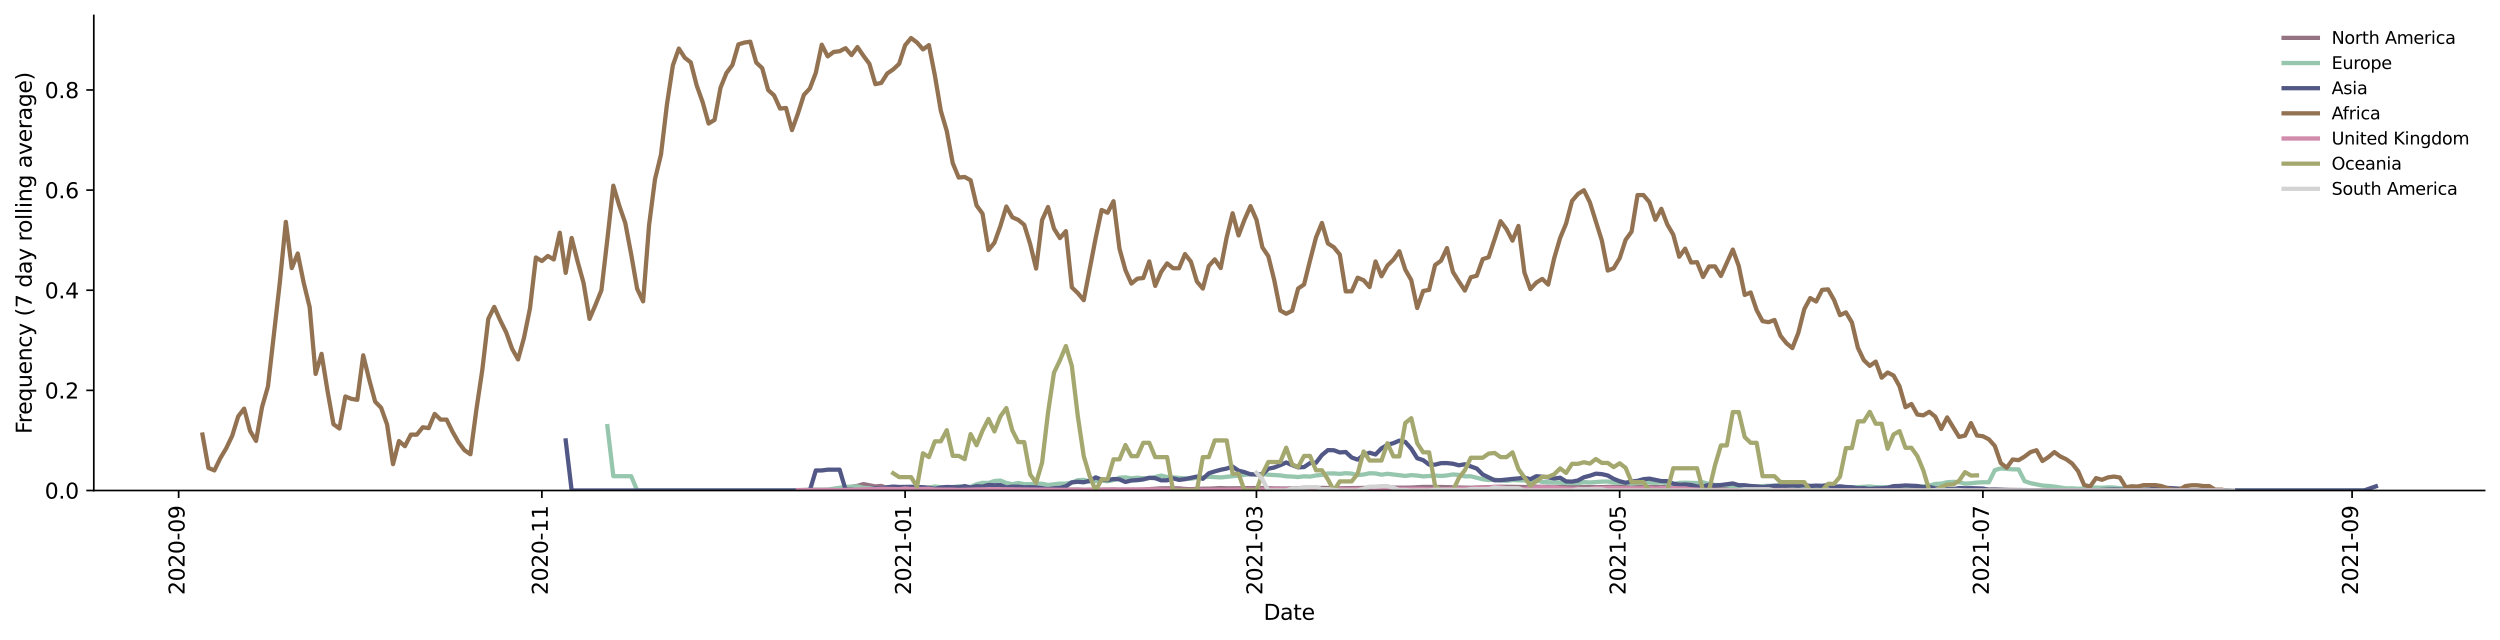 <?xml version="1.0" encoding="utf-8" standalone="no"?>
<!DOCTYPE svg PUBLIC "-//W3C//DTD SVG 1.1//EN"
  "http://www.w3.org/Graphics/SVG/1.1/DTD/svg11.dtd">
<svg height="298.621pt" version="1.1" viewBox="0 0 1166.981 298.621" width="1166.981pt" xmlns="http://www.w3.org/2000/svg" xmlns:xlink="http://www.w3.org/1999/xlink">
 <defs>
  <style type="text/css">*{stroke-linecap:butt;stroke-linejoin:round;}</style>
 </defs>
 <g id="figure_1">
  <g id="patch_1">
   <path d="M 0 298.621 
L 1166.981 298.621 
L 1166.981 0 
L 0 0 
z
" style="fill:#ffffff;"/>
  </g>
  <g id="axes_1">
   <g id="patch_2">
    <path d="M 43.781 228.96 
L 1159.781 228.96 
L 1159.781 7.2 
L 43.781 7.2 
z
" style="fill:#ffffff;"/>
   </g>
   <g id="matplotlib.axis_1">
    <g id="xtick_1">
     <g id="line2d_1">
      <defs>
       <path d="M 0 0 
L 0 3.5 
" id="m934696c968" style="stroke:#000000;stroke-width:0.8;"/>
      </defs>
      <g>
       <use style="stroke:#000000;stroke-width:0.8;" x="83.39" xlink:href="#m934696c968" y="228.96"/>
      </g>
     </g>
     <g id="text_1">
      <!-- 2020-09 -->
      <g transform="translate(86.15 277.743)rotate(-90)scale(0.1 -0.1)">
       <defs>
        <path d="M 1228 531 
L 3431 531 
L 3431 0 
L 469 0 
L 469 531 
Q 828 903 1448 1529 
Q 2069 2156 2228 2338 
Q 2531 2678 2651 2914 
Q 2772 3150 2772 3378 
Q 2772 3750 2511 3984 
Q 2250 4219 1831 4219 
Q 1534 4219 1204 4116 
Q 875 4013 500 3803 
L 500 4441 
Q 881 4594 1212 4672 
Q 1544 4750 1819 4750 
Q 2544 4750 2975 4387 
Q 3406 4025 3406 3419 
Q 3406 3131 3298 2873 
Q 3191 2616 2906 2266 
Q 2828 2175 2409 1742 
Q 1991 1309 1228 531 
z
" id="DejaVuSans-32" transform="scale(0.016)"/>
        <path d="M 2034 4250 
Q 1547 4250 1301 3770 
Q 1056 3291 1056 2328 
Q 1056 1369 1301 889 
Q 1547 409 2034 409 
Q 2525 409 2770 889 
Q 3016 1369 3016 2328 
Q 3016 3291 2770 3770 
Q 2525 4250 2034 4250 
z
M 2034 4750 
Q 2819 4750 3233 4129 
Q 3647 3509 3647 2328 
Q 3647 1150 3233 529 
Q 2819 -91 2034 -91 
Q 1250 -91 836 529 
Q 422 1150 422 2328 
Q 422 3509 836 4129 
Q 1250 4750 2034 4750 
z
" id="DejaVuSans-30" transform="scale(0.016)"/>
        <path d="M 313 2009 
L 1997 2009 
L 1997 1497 
L 313 1497 
L 313 2009 
z
" id="DejaVuSans-2d" transform="scale(0.016)"/>
        <path d="M 703 97 
L 703 672 
Q 941 559 1184 500 
Q 1428 441 1663 441 
Q 2288 441 2617 861 
Q 2947 1281 2994 2138 
Q 2813 1869 2534 1725 
Q 2256 1581 1919 1581 
Q 1219 1581 811 2004 
Q 403 2428 403 3163 
Q 403 3881 828 4315 
Q 1253 4750 1959 4750 
Q 2769 4750 3195 4129 
Q 3622 3509 3622 2328 
Q 3622 1225 3098 567 
Q 2575 -91 1691 -91 
Q 1453 -91 1209 -44 
Q 966 3 703 97 
z
M 1959 2075 
Q 2384 2075 2632 2365 
Q 2881 2656 2881 3163 
Q 2881 3666 2632 3958 
Q 2384 4250 1959 4250 
Q 1534 4250 1286 3958 
Q 1038 3666 1038 3163 
Q 1038 2656 1286 2365 
Q 1534 2075 1959 2075 
z
" id="DejaVuSans-39" transform="scale(0.016)"/>
       </defs>
       <use xlink:href="#DejaVuSans-32"/>
       <use x="63.623" xlink:href="#DejaVuSans-30"/>
       <use x="127.246" xlink:href="#DejaVuSans-32"/>
       <use x="190.869" xlink:href="#DejaVuSans-30"/>
       <use x="254.492" xlink:href="#DejaVuSans-2d"/>
       <use x="290.576" xlink:href="#DejaVuSans-30"/>
       <use x="354.199" xlink:href="#DejaVuSans-39"/>
      </g>
     </g>
    </g>
    <g id="xtick_2">
     <g id="line2d_2">
      <g>
       <use style="stroke:#000000;stroke-width:0.8;" x="252.944" xlink:href="#m934696c968" y="228.96"/>
      </g>
     </g>
     <g id="text_2">
      <!-- 2020-11 -->
      <g transform="translate(255.704 277.743)rotate(-90)scale(0.1 -0.1)">
       <defs>
        <path d="M 794 531 
L 1825 531 
L 1825 4091 
L 703 3866 
L 703 4441 
L 1819 4666 
L 2450 4666 
L 2450 531 
L 3481 531 
L 3481 0 
L 794 0 
L 794 531 
z
" id="DejaVuSans-31" transform="scale(0.016)"/>
       </defs>
       <use xlink:href="#DejaVuSans-32"/>
       <use x="63.623" xlink:href="#DejaVuSans-30"/>
       <use x="127.246" xlink:href="#DejaVuSans-32"/>
       <use x="190.869" xlink:href="#DejaVuSans-30"/>
       <use x="254.492" xlink:href="#DejaVuSans-2d"/>
       <use x="290.576" xlink:href="#DejaVuSans-31"/>
       <use x="354.199" xlink:href="#DejaVuSans-31"/>
      </g>
     </g>
    </g>
    <g id="xtick_3">
     <g id="line2d_3">
      <g>
       <use style="stroke:#000000;stroke-width:0.8;" x="422.499" xlink:href="#m934696c968" y="228.96"/>
      </g>
     </g>
     <g id="text_3">
      <!-- 2021-01 -->
      <g transform="translate(425.258 277.743)rotate(-90)scale(0.1 -0.1)">
       <use xlink:href="#DejaVuSans-32"/>
       <use x="63.623" xlink:href="#DejaVuSans-30"/>
       <use x="127.246" xlink:href="#DejaVuSans-32"/>
       <use x="190.869" xlink:href="#DejaVuSans-31"/>
       <use x="254.492" xlink:href="#DejaVuSans-2d"/>
       <use x="290.576" xlink:href="#DejaVuSans-30"/>
       <use x="354.199" xlink:href="#DejaVuSans-31"/>
      </g>
     </g>
    </g>
    <g id="xtick_4">
     <g id="line2d_4">
      <g>
       <use style="stroke:#000000;stroke-width:0.8;" x="586.494" xlink:href="#m934696c968" y="228.96"/>
      </g>
     </g>
     <g id="text_4">
      <!-- 2021-03 -->
      <g transform="translate(589.253 277.743)rotate(-90)scale(0.1 -0.1)">
       <defs>
        <path d="M 2597 2516 
Q 3050 2419 3304 2112 
Q 3559 1806 3559 1356 
Q 3559 666 3084 287 
Q 2609 -91 1734 -91 
Q 1441 -91 1130 -33 
Q 819 25 488 141 
L 488 750 
Q 750 597 1062 519 
Q 1375 441 1716 441 
Q 2309 441 2620 675 
Q 2931 909 2931 1356 
Q 2931 1769 2642 2001 
Q 2353 2234 1838 2234 
L 1294 2234 
L 1294 2753 
L 1863 2753 
Q 2328 2753 2575 2939 
Q 2822 3125 2822 3475 
Q 2822 3834 2567 4026 
Q 2313 4219 1838 4219 
Q 1578 4219 1281 4162 
Q 984 4106 628 3988 
L 628 4550 
Q 988 4650 1302 4700 
Q 1616 4750 1894 4750 
Q 2613 4750 3031 4423 
Q 3450 4097 3450 3541 
Q 3450 3153 3228 2886 
Q 3006 2619 2597 2516 
z
" id="DejaVuSans-33" transform="scale(0.016)"/>
       </defs>
       <use xlink:href="#DejaVuSans-32"/>
       <use x="63.623" xlink:href="#DejaVuSans-30"/>
       <use x="127.246" xlink:href="#DejaVuSans-32"/>
       <use x="190.869" xlink:href="#DejaVuSans-31"/>
       <use x="254.492" xlink:href="#DejaVuSans-2d"/>
       <use x="290.576" xlink:href="#DejaVuSans-30"/>
       <use x="354.199" xlink:href="#DejaVuSans-33"/>
      </g>
     </g>
    </g>
    <g id="xtick_5">
     <g id="line2d_5">
      <g>
       <use style="stroke:#000000;stroke-width:0.8;" x="756.048" xlink:href="#m934696c968" y="228.96"/>
      </g>
     </g>
     <g id="text_5">
      <!-- 2021-05 -->
      <g transform="translate(758.807 277.743)rotate(-90)scale(0.1 -0.1)">
       <defs>
        <path d="M 691 4666 
L 3169 4666 
L 3169 4134 
L 1269 4134 
L 1269 2991 
Q 1406 3038 1543 3061 
Q 1681 3084 1819 3084 
Q 2600 3084 3056 2656 
Q 3513 2228 3513 1497 
Q 3513 744 3044 326 
Q 2575 -91 1722 -91 
Q 1428 -91 1123 -41 
Q 819 9 494 109 
L 494 744 
Q 775 591 1075 516 
Q 1375 441 1709 441 
Q 2250 441 2565 725 
Q 2881 1009 2881 1497 
Q 2881 1984 2565 2268 
Q 2250 2553 1709 2553 
Q 1456 2553 1204 2497 
Q 953 2441 691 2322 
L 691 4666 
z
" id="DejaVuSans-35" transform="scale(0.016)"/>
       </defs>
       <use xlink:href="#DejaVuSans-32"/>
       <use x="63.623" xlink:href="#DejaVuSans-30"/>
       <use x="127.246" xlink:href="#DejaVuSans-32"/>
       <use x="190.869" xlink:href="#DejaVuSans-31"/>
       <use x="254.492" xlink:href="#DejaVuSans-2d"/>
       <use x="290.576" xlink:href="#DejaVuSans-30"/>
       <use x="354.199" xlink:href="#DejaVuSans-35"/>
      </g>
     </g>
    </g>
    <g id="xtick_6">
     <g id="line2d_6">
      <g>
       <use style="stroke:#000000;stroke-width:0.8;" x="925.602" xlink:href="#m934696c968" y="228.96"/>
      </g>
     </g>
     <g id="text_6">
      <!-- 2021-07 -->
      <g transform="translate(928.361 277.743)rotate(-90)scale(0.1 -0.1)">
       <defs>
        <path d="M 525 4666 
L 3525 4666 
L 3525 4397 
L 1831 0 
L 1172 0 
L 2766 4134 
L 525 4134 
L 525 4666 
z
" id="DejaVuSans-37" transform="scale(0.016)"/>
       </defs>
       <use xlink:href="#DejaVuSans-32"/>
       <use x="63.623" xlink:href="#DejaVuSans-30"/>
       <use x="127.246" xlink:href="#DejaVuSans-32"/>
       <use x="190.869" xlink:href="#DejaVuSans-31"/>
       <use x="254.492" xlink:href="#DejaVuSans-2d"/>
       <use x="290.576" xlink:href="#DejaVuSans-30"/>
       <use x="354.199" xlink:href="#DejaVuSans-37"/>
      </g>
     </g>
    </g>
    <g id="xtick_7">
     <g id="line2d_7">
      <g>
       <use style="stroke:#000000;stroke-width:0.8;" x="1097.936" xlink:href="#m934696c968" y="228.96"/>
      </g>
     </g>
     <g id="text_7">
      <!-- 2021-09 -->
      <g transform="translate(1100.695 277.743)rotate(-90)scale(0.1 -0.1)">
       <use xlink:href="#DejaVuSans-32"/>
       <use x="63.623" xlink:href="#DejaVuSans-30"/>
       <use x="127.246" xlink:href="#DejaVuSans-32"/>
       <use x="190.869" xlink:href="#DejaVuSans-31"/>
       <use x="254.492" xlink:href="#DejaVuSans-2d"/>
       <use x="290.576" xlink:href="#DejaVuSans-30"/>
       <use x="354.199" xlink:href="#DejaVuSans-39"/>
      </g>
     </g>
    </g>
    <g id="text_8">
     <!-- Date -->
     <g transform="translate(589.83 289.341)scale(0.1 -0.1)">
      <defs>
       <path d="M 1259 4147 
L 1259 519 
L 2022 519 
Q 2988 519 3436 956 
Q 3884 1394 3884 2338 
Q 3884 3275 3436 3711 
Q 2988 4147 2022 4147 
L 1259 4147 
z
M 628 4666 
L 1925 4666 
Q 3281 4666 3915 4102 
Q 4550 3538 4550 2338 
Q 4550 1131 3912 565 
Q 3275 0 1925 0 
L 628 0 
L 628 4666 
z
" id="DejaVuSans-44" transform="scale(0.016)"/>
       <path d="M 2194 1759 
Q 1497 1759 1228 1600 
Q 959 1441 959 1056 
Q 959 750 1161 570 
Q 1363 391 1709 391 
Q 2188 391 2477 730 
Q 2766 1069 2766 1631 
L 2766 1759 
L 2194 1759 
z
M 3341 1997 
L 3341 0 
L 2766 0 
L 2766 531 
Q 2569 213 2275 61 
Q 1981 -91 1556 -91 
Q 1019 -91 701 211 
Q 384 513 384 1019 
Q 384 1609 779 1909 
Q 1175 2209 1959 2209 
L 2766 2209 
L 2766 2266 
Q 2766 2663 2505 2880 
Q 2244 3097 1772 3097 
Q 1472 3097 1187 3025 
Q 903 2953 641 2809 
L 641 3341 
Q 956 3463 1253 3523 
Q 1550 3584 1831 3584 
Q 2591 3584 2966 3190 
Q 3341 2797 3341 1997 
z
" id="DejaVuSans-61" transform="scale(0.016)"/>
       <path d="M 1172 4494 
L 1172 3500 
L 2356 3500 
L 2356 3053 
L 1172 3053 
L 1172 1153 
Q 1172 725 1289 603 
Q 1406 481 1766 481 
L 2356 481 
L 2356 0 
L 1766 0 
Q 1100 0 847 248 
Q 594 497 594 1153 
L 594 3053 
L 172 3053 
L 172 3500 
L 594 3500 
L 594 4494 
L 1172 4494 
z
" id="DejaVuSans-74" transform="scale(0.016)"/>
       <path d="M 3597 1894 
L 3597 1613 
L 953 1613 
Q 991 1019 1311 708 
Q 1631 397 2203 397 
Q 2534 397 2845 478 
Q 3156 559 3463 722 
L 3463 178 
Q 3153 47 2828 -22 
Q 2503 -91 2169 -91 
Q 1331 -91 842 396 
Q 353 884 353 1716 
Q 353 2575 817 3079 
Q 1281 3584 2069 3584 
Q 2775 3584 3186 3129 
Q 3597 2675 3597 1894 
z
M 3022 2063 
Q 3016 2534 2758 2815 
Q 2500 3097 2075 3097 
Q 1594 3097 1305 2825 
Q 1016 2553 972 2059 
L 3022 2063 
z
" id="DejaVuSans-65" transform="scale(0.016)"/>
      </defs>
      <use xlink:href="#DejaVuSans-44"/>
      <use x="77.002" xlink:href="#DejaVuSans-61"/>
      <use x="138.281" xlink:href="#DejaVuSans-74"/>
      <use x="177.49" xlink:href="#DejaVuSans-65"/>
     </g>
    </g>
   </g>
   <g id="matplotlib.axis_2">
    <g id="ytick_1">
     <g id="line2d_8">
      <defs>
       <path d="M 0 0 
L -3.5 0 
" id="m6e8ef1051a" style="stroke:#000000;stroke-width:0.8;"/>
      </defs>
      <g>
       <use style="stroke:#000000;stroke-width:0.8;" x="43.781" xlink:href="#m6e8ef1051a" y="228.96"/>
      </g>
     </g>
     <g id="text_9">
      <!-- 0.0 -->
      <g transform="translate(20.878 232.759)scale(0.1 -0.1)">
       <defs>
        <path d="M 684 794 
L 1344 794 
L 1344 0 
L 684 0 
L 684 794 
z
" id="DejaVuSans-2e" transform="scale(0.016)"/>
       </defs>
       <use xlink:href="#DejaVuSans-30"/>
       <use x="63.623" xlink:href="#DejaVuSans-2e"/>
       <use x="95.41" xlink:href="#DejaVuSans-30"/>
      </g>
     </g>
    </g>
    <g id="ytick_2">
     <g id="line2d_9">
      <g>
       <use style="stroke:#000000;stroke-width:0.8;" x="43.781" xlink:href="#m6e8ef1051a" y="182.22"/>
      </g>
     </g>
     <g id="text_10">
      <!-- 0.2 -->
      <g transform="translate(20.878 186.019)scale(0.1 -0.1)">
       <use xlink:href="#DejaVuSans-30"/>
       <use x="63.623" xlink:href="#DejaVuSans-2e"/>
       <use x="95.41" xlink:href="#DejaVuSans-32"/>
      </g>
     </g>
    </g>
    <g id="ytick_3">
     <g id="line2d_10">
      <g>
       <use style="stroke:#000000;stroke-width:0.8;" x="43.781" xlink:href="#m6e8ef1051a" y="135.48"/>
      </g>
     </g>
     <g id="text_11">
      <!-- 0.4 -->
      <g transform="translate(20.878 139.279)scale(0.1 -0.1)">
       <defs>
        <path d="M 2419 4116 
L 825 1625 
L 2419 1625 
L 2419 4116 
z
M 2253 4666 
L 3047 4666 
L 3047 1625 
L 3713 1625 
L 3713 1100 
L 3047 1100 
L 3047 0 
L 2419 0 
L 2419 1100 
L 313 1100 
L 313 1709 
L 2253 4666 
z
" id="DejaVuSans-34" transform="scale(0.016)"/>
       </defs>
       <use xlink:href="#DejaVuSans-30"/>
       <use x="63.623" xlink:href="#DejaVuSans-2e"/>
       <use x="95.41" xlink:href="#DejaVuSans-34"/>
      </g>
     </g>
    </g>
    <g id="ytick_4">
     <g id="line2d_11">
      <g>
       <use style="stroke:#000000;stroke-width:0.8;" x="43.781" xlink:href="#m6e8ef1051a" y="88.74"/>
      </g>
     </g>
     <g id="text_12">
      <!-- 0.6 -->
      <g transform="translate(20.878 92.539)scale(0.1 -0.1)">
       <defs>
        <path d="M 2113 2584 
Q 1688 2584 1439 2293 
Q 1191 2003 1191 1497 
Q 1191 994 1439 701 
Q 1688 409 2113 409 
Q 2538 409 2786 701 
Q 3034 994 3034 1497 
Q 3034 2003 2786 2293 
Q 2538 2584 2113 2584 
z
M 3366 4563 
L 3366 3988 
Q 3128 4100 2886 4159 
Q 2644 4219 2406 4219 
Q 1781 4219 1451 3797 
Q 1122 3375 1075 2522 
Q 1259 2794 1537 2939 
Q 1816 3084 2150 3084 
Q 2853 3084 3261 2657 
Q 3669 2231 3669 1497 
Q 3669 778 3244 343 
Q 2819 -91 2113 -91 
Q 1303 -91 875 529 
Q 447 1150 447 2328 
Q 447 3434 972 4092 
Q 1497 4750 2381 4750 
Q 2619 4750 2861 4703 
Q 3103 4656 3366 4563 
z
" id="DejaVuSans-36" transform="scale(0.016)"/>
       </defs>
       <use xlink:href="#DejaVuSans-30"/>
       <use x="63.623" xlink:href="#DejaVuSans-2e"/>
       <use x="95.41" xlink:href="#DejaVuSans-36"/>
      </g>
     </g>
    </g>
    <g id="ytick_5">
     <g id="line2d_12">
      <g>
       <use style="stroke:#000000;stroke-width:0.8;" x="43.781" xlink:href="#m6e8ef1051a" y="42"/>
      </g>
     </g>
     <g id="text_13">
      <!-- 0.8 -->
      <g transform="translate(20.878 45.8)scale(0.1 -0.1)">
       <defs>
        <path d="M 2034 2216 
Q 1584 2216 1326 1975 
Q 1069 1734 1069 1313 
Q 1069 891 1326 650 
Q 1584 409 2034 409 
Q 2484 409 2743 651 
Q 3003 894 3003 1313 
Q 3003 1734 2745 1975 
Q 2488 2216 2034 2216 
z
M 1403 2484 
Q 997 2584 770 2862 
Q 544 3141 544 3541 
Q 544 4100 942 4425 
Q 1341 4750 2034 4750 
Q 2731 4750 3128 4425 
Q 3525 4100 3525 3541 
Q 3525 3141 3298 2862 
Q 3072 2584 2669 2484 
Q 3125 2378 3379 2068 
Q 3634 1759 3634 1313 
Q 3634 634 3220 271 
Q 2806 -91 2034 -91 
Q 1263 -91 848 271 
Q 434 634 434 1313 
Q 434 1759 690 2068 
Q 947 2378 1403 2484 
z
M 1172 3481 
Q 1172 3119 1398 2916 
Q 1625 2713 2034 2713 
Q 2441 2713 2670 2916 
Q 2900 3119 2900 3481 
Q 2900 3844 2670 4047 
Q 2441 4250 2034 4250 
Q 1625 4250 1398 4047 
Q 1172 3844 1172 3481 
z
" id="DejaVuSans-38" transform="scale(0.016)"/>
       </defs>
       <use xlink:href="#DejaVuSans-30"/>
       <use x="63.623" xlink:href="#DejaVuSans-2e"/>
       <use x="95.41" xlink:href="#DejaVuSans-38"/>
      </g>
     </g>
    </g>
    <g id="text_14">
     <!-- Frequency (7 day rolling average) -->
     <g transform="translate(14.798 202.529)rotate(-90)scale(0.1 -0.1)">
      <defs>
       <path d="M 628 4666 
L 3309 4666 
L 3309 4134 
L 1259 4134 
L 1259 2759 
L 3109 2759 
L 3109 2228 
L 1259 2228 
L 1259 0 
L 628 0 
L 628 4666 
z
" id="DejaVuSans-46" transform="scale(0.016)"/>
       <path d="M 2631 2963 
Q 2534 3019 2420 3045 
Q 2306 3072 2169 3072 
Q 1681 3072 1420 2755 
Q 1159 2438 1159 1844 
L 1159 0 
L 581 0 
L 581 3500 
L 1159 3500 
L 1159 2956 
Q 1341 3275 1631 3429 
Q 1922 3584 2338 3584 
Q 2397 3584 2469 3576 
Q 2541 3569 2628 3553 
L 2631 2963 
z
" id="DejaVuSans-72" transform="scale(0.016)"/>
       <path d="M 947 1747 
Q 947 1113 1208 752 
Q 1469 391 1925 391 
Q 2381 391 2643 752 
Q 2906 1113 2906 1747 
Q 2906 2381 2643 2742 
Q 2381 3103 1925 3103 
Q 1469 3103 1208 2742 
Q 947 2381 947 1747 
z
M 2906 525 
Q 2725 213 2448 61 
Q 2172 -91 1784 -91 
Q 1150 -91 751 415 
Q 353 922 353 1747 
Q 353 2572 751 3078 
Q 1150 3584 1784 3584 
Q 2172 3584 2448 3432 
Q 2725 3281 2906 2969 
L 2906 3500 
L 3481 3500 
L 3481 -1331 
L 2906 -1331 
L 2906 525 
z
" id="DejaVuSans-71" transform="scale(0.016)"/>
       <path d="M 544 1381 
L 544 3500 
L 1119 3500 
L 1119 1403 
Q 1119 906 1312 657 
Q 1506 409 1894 409 
Q 2359 409 2629 706 
Q 2900 1003 2900 1516 
L 2900 3500 
L 3475 3500 
L 3475 0 
L 2900 0 
L 2900 538 
Q 2691 219 2414 64 
Q 2138 -91 1772 -91 
Q 1169 -91 856 284 
Q 544 659 544 1381 
z
M 1991 3584 
L 1991 3584 
z
" id="DejaVuSans-75" transform="scale(0.016)"/>
       <path d="M 3513 2113 
L 3513 0 
L 2938 0 
L 2938 2094 
Q 2938 2591 2744 2837 
Q 2550 3084 2163 3084 
Q 1697 3084 1428 2787 
Q 1159 2491 1159 1978 
L 1159 0 
L 581 0 
L 581 3500 
L 1159 3500 
L 1159 2956 
Q 1366 3272 1645 3428 
Q 1925 3584 2291 3584 
Q 2894 3584 3203 3211 
Q 3513 2838 3513 2113 
z
" id="DejaVuSans-6e" transform="scale(0.016)"/>
       <path d="M 3122 3366 
L 3122 2828 
Q 2878 2963 2633 3030 
Q 2388 3097 2138 3097 
Q 1578 3097 1268 2742 
Q 959 2388 959 1747 
Q 959 1106 1268 751 
Q 1578 397 2138 397 
Q 2388 397 2633 464 
Q 2878 531 3122 666 
L 3122 134 
Q 2881 22 2623 -34 
Q 2366 -91 2075 -91 
Q 1284 -91 818 406 
Q 353 903 353 1747 
Q 353 2603 823 3093 
Q 1294 3584 2113 3584 
Q 2378 3584 2631 3529 
Q 2884 3475 3122 3366 
z
" id="DejaVuSans-63" transform="scale(0.016)"/>
       <path d="M 2059 -325 
Q 1816 -950 1584 -1140 
Q 1353 -1331 966 -1331 
L 506 -1331 
L 506 -850 
L 844 -850 
Q 1081 -850 1212 -737 
Q 1344 -625 1503 -206 
L 1606 56 
L 191 3500 
L 800 3500 
L 1894 763 
L 2988 3500 
L 3597 3500 
L 2059 -325 
z
" id="DejaVuSans-79" transform="scale(0.016)"/>
       <path id="DejaVuSans-20" transform="scale(0.016)"/>
       <path d="M 1984 4856 
Q 1566 4138 1362 3434 
Q 1159 2731 1159 2009 
Q 1159 1288 1364 580 
Q 1569 -128 1984 -844 
L 1484 -844 
Q 1016 -109 783 600 
Q 550 1309 550 2009 
Q 550 2706 781 3412 
Q 1013 4119 1484 4856 
L 1984 4856 
z
" id="DejaVuSans-28" transform="scale(0.016)"/>
       <path d="M 2906 2969 
L 2906 4863 
L 3481 4863 
L 3481 0 
L 2906 0 
L 2906 525 
Q 2725 213 2448 61 
Q 2172 -91 1784 -91 
Q 1150 -91 751 415 
Q 353 922 353 1747 
Q 353 2572 751 3078 
Q 1150 3584 1784 3584 
Q 2172 3584 2448 3432 
Q 2725 3281 2906 2969 
z
M 947 1747 
Q 947 1113 1208 752 
Q 1469 391 1925 391 
Q 2381 391 2643 752 
Q 2906 1113 2906 1747 
Q 2906 2381 2643 2742 
Q 2381 3103 1925 3103 
Q 1469 3103 1208 2742 
Q 947 2381 947 1747 
z
" id="DejaVuSans-64" transform="scale(0.016)"/>
       <path d="M 1959 3097 
Q 1497 3097 1228 2736 
Q 959 2375 959 1747 
Q 959 1119 1226 758 
Q 1494 397 1959 397 
Q 2419 397 2687 759 
Q 2956 1122 2956 1747 
Q 2956 2369 2687 2733 
Q 2419 3097 1959 3097 
z
M 1959 3584 
Q 2709 3584 3137 3096 
Q 3566 2609 3566 1747 
Q 3566 888 3137 398 
Q 2709 -91 1959 -91 
Q 1206 -91 779 398 
Q 353 888 353 1747 
Q 353 2609 779 3096 
Q 1206 3584 1959 3584 
z
" id="DejaVuSans-6f" transform="scale(0.016)"/>
       <path d="M 603 4863 
L 1178 4863 
L 1178 0 
L 603 0 
L 603 4863 
z
" id="DejaVuSans-6c" transform="scale(0.016)"/>
       <path d="M 603 3500 
L 1178 3500 
L 1178 0 
L 603 0 
L 603 3500 
z
M 603 4863 
L 1178 4863 
L 1178 4134 
L 603 4134 
L 603 4863 
z
" id="DejaVuSans-69" transform="scale(0.016)"/>
       <path d="M 2906 1791 
Q 2906 2416 2648 2759 
Q 2391 3103 1925 3103 
Q 1463 3103 1205 2759 
Q 947 2416 947 1791 
Q 947 1169 1205 825 
Q 1463 481 1925 481 
Q 2391 481 2648 825 
Q 2906 1169 2906 1791 
z
M 3481 434 
Q 3481 -459 3084 -895 
Q 2688 -1331 1869 -1331 
Q 1566 -1331 1297 -1286 
Q 1028 -1241 775 -1147 
L 775 -588 
Q 1028 -725 1275 -790 
Q 1522 -856 1778 -856 
Q 2344 -856 2625 -561 
Q 2906 -266 2906 331 
L 2906 616 
Q 2728 306 2450 153 
Q 2172 0 1784 0 
Q 1141 0 747 490 
Q 353 981 353 1791 
Q 353 2603 747 3093 
Q 1141 3584 1784 3584 
Q 2172 3584 2450 3431 
Q 2728 3278 2906 2969 
L 2906 3500 
L 3481 3500 
L 3481 434 
z
" id="DejaVuSans-67" transform="scale(0.016)"/>
       <path d="M 191 3500 
L 800 3500 
L 1894 563 
L 2988 3500 
L 3597 3500 
L 2284 0 
L 1503 0 
L 191 3500 
z
" id="DejaVuSans-76" transform="scale(0.016)"/>
       <path d="M 513 4856 
L 1013 4856 
Q 1481 4119 1714 3412 
Q 1947 2706 1947 2009 
Q 1947 1309 1714 600 
Q 1481 -109 1013 -844 
L 513 -844 
Q 928 -128 1133 580 
Q 1338 1288 1338 2009 
Q 1338 2731 1133 3434 
Q 928 4138 513 4856 
z
" id="DejaVuSans-29" transform="scale(0.016)"/>
      </defs>
      <use xlink:href="#DejaVuSans-46"/>
      <use x="50.27" xlink:href="#DejaVuSans-72"/>
      <use x="89.133" xlink:href="#DejaVuSans-65"/>
      <use x="150.656" xlink:href="#DejaVuSans-71"/>
      <use x="214.133" xlink:href="#DejaVuSans-75"/>
      <use x="277.512" xlink:href="#DejaVuSans-65"/>
      <use x="339.035" xlink:href="#DejaVuSans-6e"/>
      <use x="402.414" xlink:href="#DejaVuSans-63"/>
      <use x="457.395" xlink:href="#DejaVuSans-79"/>
      <use x="516.574" xlink:href="#DejaVuSans-20"/>
      <use x="548.361" xlink:href="#DejaVuSans-28"/>
      <use x="587.375" xlink:href="#DejaVuSans-37"/>
      <use x="650.998" xlink:href="#DejaVuSans-20"/>
      <use x="682.785" xlink:href="#DejaVuSans-64"/>
      <use x="746.262" xlink:href="#DejaVuSans-61"/>
      <use x="807.541" xlink:href="#DejaVuSans-79"/>
      <use x="866.721" xlink:href="#DejaVuSans-20"/>
      <use x="898.508" xlink:href="#DejaVuSans-72"/>
      <use x="937.371" xlink:href="#DejaVuSans-6f"/>
      <use x="998.553" xlink:href="#DejaVuSans-6c"/>
      <use x="1026.336" xlink:href="#DejaVuSans-6c"/>
      <use x="1054.119" xlink:href="#DejaVuSans-69"/>
      <use x="1081.902" xlink:href="#DejaVuSans-6e"/>
      <use x="1145.281" xlink:href="#DejaVuSans-67"/>
      <use x="1208.758" xlink:href="#DejaVuSans-20"/>
      <use x="1240.545" xlink:href="#DejaVuSans-61"/>
      <use x="1301.824" xlink:href="#DejaVuSans-76"/>
      <use x="1361.004" xlink:href="#DejaVuSans-65"/>
      <use x="1422.527" xlink:href="#DejaVuSans-72"/>
      <use x="1463.641" xlink:href="#DejaVuSans-61"/>
      <use x="1524.92" xlink:href="#DejaVuSans-67"/>
      <use x="1588.396" xlink:href="#DejaVuSans-65"/>
      <use x="1649.92" xlink:href="#DejaVuSans-29"/>
     </g>
    </g>
   </g>
   <g id="line2d_13">
    <path clip-path="url(#p029c73bf3e)" d="M 397.482 227.357 
L 400.262 226.785 
L 403.042 225.979 
L 408.601 227.08 
L 411.38 226.831 
L 414.16 227.906 
L 416.939 228.711 
L 419.719 228.711 
L 422.499 228.599 
L 425.278 228.817 
L 433.617 228.785 
L 439.176 228.835 
L 447.515 228.405 
L 461.413 228.602 
L 466.972 228.625 
L 472.531 228.828 
L 478.09 228.693 
L 486.429 228.664 
L 489.208 228.739 
L 503.106 228.523 
L 505.886 228.638 
L 519.784 228.523 
L 525.343 228.605 
L 530.902 228.595 
L 533.682 228.524 
L 542.02 227.954 
L 550.359 227.96 
L 553.139 228.259 
L 555.918 228.351 
L 561.477 228.117 
L 564.257 228.122 
L 569.816 227.823 
L 572.596 227.957 
L 589.273 227.8 
L 594.832 228.007 
L 600.391 228.061 
L 605.951 227.883 
L 608.73 227.705 
L 619.848 227.792 
L 622.628 227.959 
L 636.526 227.765 
L 644.865 227.481 
L 650.424 227.662 
L 655.983 227.633 
L 658.763 227.594 
L 664.322 227.292 
L 672.66 227.324 
L 680.999 227.551 
L 686.558 227.694 
L 697.677 227.299 
L 700.456 227.21 
L 708.795 227.312 
L 714.354 227.371 
L 717.134 227.225 
L 733.811 227.3 
L 736.591 227.45 
L 739.37 227.322 
L 747.709 227.402 
L 750.489 227.298 
L 753.268 227.305 
L 756.048 227.189 
L 758.827 227.254 
L 764.386 227.158 
L 769.946 227.414 
L 772.725 227.278 
L 775.505 227.391 
L 781.064 227.438 
L 786.623 227.822 
L 792.182 227.878 
L 800.521 227.651 
L 806.08 227.621 
L 811.639 227.464 
L 814.419 227.198 
L 819.978 227.246 
L 822.758 227.314 
L 828.317 227.907 
L 831.096 227.996 
L 833.876 227.889 
L 836.655 228.158 
L 839.435 228.012 
L 844.994 227.989 
L 847.774 228.339 
L 850.553 228.191 
L 858.892 228.307 
L 861.672 228.247 
L 870.01 228.546 
L 886.688 228.595 
L 900.586 228.768 
L 911.704 228.73 
L 917.263 228.773 
L 922.822 228.825 
L 928.381 228.56 
L 950.618 228.876 
L 964.516 228.896 
L 972.855 228.934 
L 983.973 228.876 
L 1017.328 228.956 
L 1036.785 228.948 
L 1036.785 228.948 
" style="fill:none;stroke:#947383;stroke-linecap:square;stroke-width:2;"/>
   </g>
   <g id="line2d_14">
    <path clip-path="url(#p029c73bf3e)" d="M 283.52 198.913 
L 286.299 222.283 
L 294.638 222.283 
L 297.418 228.96 
L 369.687 228.96 
L 378.025 228.552 
L 386.364 228.524 
L 394.703 227.274 
L 400.262 227.056 
L 403.042 227.724 
L 408.601 228.099 
L 414.16 227.704 
L 416.939 227.572 
L 422.499 227.882 
L 425.278 227.651 
L 433.617 227.559 
L 436.396 227.109 
L 441.956 227.72 
L 447.515 227.009 
L 450.294 227.49 
L 453.074 227.24 
L 455.853 226.037 
L 458.633 225.383 
L 461.413 225.43 
L 464.192 224.539 
L 466.972 224.308 
L 469.751 225.459 
L 472.531 226.019 
L 475.311 225.465 
L 478.09 226.026 
L 480.87 226.034 
L 483.649 225.751 
L 486.429 225.792 
L 489.208 226.387 
L 494.768 225.734 
L 497.547 225.742 
L 500.327 225.225 
L 503.106 224.157 
L 505.886 223.982 
L 508.665 224.743 
L 514.225 224.328 
L 517.004 224.636 
L 519.784 224.09 
L 522.563 222.985 
L 525.343 222.833 
L 528.122 223.274 
L 530.902 222.985 
L 533.682 223.232 
L 536.461 223.215 
L 539.241 222.668 
L 542.02 221.992 
L 544.8 222.667 
L 555.918 223.454 
L 558.698 222.974 
L 564.257 222.554 
L 569.816 222.854 
L 578.155 222.025 
L 583.714 221.272 
L 586.494 221.467 
L 589.273 221.274 
L 592.053 221.59 
L 597.612 221.92 
L 600.391 222.332 
L 603.171 222.448 
L 605.951 222.687 
L 608.73 222.344 
L 611.51 222.473 
L 614.289 221.961 
L 617.069 221.68 
L 619.848 221.011 
L 622.628 220.992 
L 625.408 221.209 
L 628.187 220.877 
L 630.967 221.088 
L 633.746 221.756 
L 636.526 221.505 
L 639.306 220.915 
L 642.085 221.011 
L 644.865 221.594 
L 647.644 221.165 
L 655.983 222.158 
L 658.763 221.78 
L 661.542 221.988 
L 664.322 222.376 
L 669.881 222.009 
L 672.66 222.176 
L 675.44 221.928 
L 678.22 221.471 
L 680.999 221.682 
L 683.779 222.359 
L 686.558 222.319 
L 692.117 223.705 
L 694.897 224.051 
L 697.677 223.886 
L 700.456 224.228 
L 703.236 224.453 
L 706.015 224.077 
L 714.354 224.364 
L 717.134 224.252 
L 719.913 224.933 
L 725.472 225.245 
L 728.252 225.255 
L 731.032 225.5 
L 736.591 225.47 
L 739.37 225.056 
L 742.15 225.219 
L 747.709 224.821 
L 750.489 224.762 
L 753.268 225.283 
L 756.048 225.303 
L 761.607 225.74 
L 767.166 225.216 
L 772.725 225.338 
L 775.505 225.179 
L 781.064 226.035 
L 783.844 225.401 
L 786.623 225.33 
L 792.182 225.479 
L 794.962 225.142 
L 797.741 225.919 
L 800.521 226.369 
L 806.08 226.539 
L 808.86 226.981 
L 814.419 226.87 
L 819.978 227.333 
L 822.758 226.88 
L 833.876 226.504 
L 839.435 227.137 
L 856.113 227.767 
L 858.892 227.722 
L 861.672 227.464 
L 867.231 227.369 
L 872.79 227.098 
L 875.57 227.385 
L 883.908 227.553 
L 886.688 227.722 
L 895.027 227.437 
L 900.586 226.681 
L 903.365 225.896 
L 906.145 225.75 
L 908.924 225.101 
L 911.704 224.932 
L 914.484 225.084 
L 917.263 225.781 
L 920.043 225.579 
L 922.822 225.264 
L 925.602 225.101 
L 928.381 225.14 
L 931.161 219.471 
L 933.941 218.65 
L 939.5 219.081 
L 942.279 219.109 
L 945.059 224.587 
L 947.839 225.54 
L 953.398 226.664 
L 956.177 226.835 
L 958.957 227.13 
L 964.516 227.996 
L 967.296 227.946 
L 970.075 228.161 
L 972.855 227.988 
L 975.634 227.665 
L 978.414 227.59 
L 981.193 227.677 
L 983.973 227.491 
L 986.753 227.572 
L 989.532 227.91 
L 997.871 228.181 
L 1000.65 228.437 
L 1006.21 228.542 
L 1011.769 228.659 
L 1014.548 228.733 
L 1022.887 228.698 
L 1028.446 228.726 
L 1036.785 228.878 
L 1059.022 228.925 
L 1075.699 228.922 
L 1103.495 228.91 
L 1103.495 228.91 
" style="fill:none;stroke:#96c6ad;stroke-linecap:square;stroke-width:2;"/>
   </g>
   <g id="line2d_15">
    <path clip-path="url(#p029c73bf3e)" d="M 264.063 205.59 
L 266.842 228.96 
L 378.025 228.96 
L 380.805 219.612 
L 383.584 219.612 
L 386.364 219.232 
L 391.923 219.232 
L 394.703 228.58 
L 397.482 228.58 
L 400.262 228.96 
L 403.042 228.96 
L 405.821 228.383 
L 408.601 227.975 
L 411.38 227.86 
L 414.16 227.439 
L 416.939 227.144 
L 419.719 227.33 
L 425.278 227.254 
L 430.837 227.435 
L 433.617 227.729 
L 436.396 228.183 
L 439.176 227.571 
L 441.956 227.319 
L 447.515 227.47 
L 450.294 226.902 
L 453.074 227.583 
L 455.853 226.96 
L 458.633 227.128 
L 461.413 226.356 
L 464.192 226.522 
L 466.972 226.421 
L 469.751 227.52 
L 472.531 227.179 
L 475.311 227.185 
L 478.09 227.488 
L 480.87 227.412 
L 483.649 227.501 
L 486.429 227.842 
L 489.208 228.324 
L 491.988 227.916 
L 494.768 227.766 
L 497.547 226.99 
L 500.327 225.152 
L 503.106 224.902 
L 505.886 225.115 
L 508.665 224.467 
L 511.445 222.833 
L 514.225 223.899 
L 517.004 224.134 
L 519.784 223.597 
L 522.563 223.773 
L 525.343 224.974 
L 528.122 224.292 
L 530.902 224.132 
L 533.682 223.786 
L 536.461 223.016 
L 539.241 223.205 
L 542.02 224.225 
L 544.8 224.221 
L 547.58 223.278 
L 550.359 224 
L 553.139 223.667 
L 558.698 222.464 
L 561.477 223.517 
L 564.257 220.93 
L 567.037 220.043 
L 569.816 219.289 
L 572.596 218.725 
L 575.375 217.827 
L 578.155 219.703 
L 580.934 220.402 
L 583.714 221.416 
L 589.273 221.441 
L 592.053 218.785 
L 594.832 218.213 
L 597.612 217.12 
L 600.391 215.883 
L 603.171 217.113 
L 605.951 218.151 
L 608.73 218.028 
L 611.51 216.154 
L 614.289 216.032 
L 617.069 212.414 
L 619.848 210.116 
L 622.628 210.175 
L 625.408 211.204 
L 628.187 210.99 
L 630.967 213.568 
L 633.746 214.55 
L 636.526 212.425 
L 639.306 211.333 
L 642.085 212.143 
L 644.865 209.287 
L 647.644 207.633 
L 650.424 206.866 
L 653.203 205.686 
L 655.983 206.286 
L 658.763 209.454 
L 661.542 213.899 
L 664.322 214.799 
L 667.101 216.869 
L 669.881 216.895 
L 672.66 216.184 
L 675.44 216.165 
L 678.22 216.469 
L 680.999 217.195 
L 683.779 216.717 
L 689.338 218.725 
L 692.117 221.486 
L 697.677 224.204 
L 700.456 224.154 
L 706.015 223.558 
L 708.795 223.327 
L 711.575 222.939 
L 714.354 223.726 
L 717.134 222.28 
L 722.693 222.815 
L 725.472 223.365 
L 728.252 223.009 
L 731.032 224.734 
L 733.811 224.811 
L 736.591 224.294 
L 739.37 222.782 
L 742.15 222.046 
L 744.929 221.11 
L 747.709 221.317 
L 750.489 221.948 
L 753.268 223.541 
L 756.048 224.643 
L 758.827 225.344 
L 761.607 224.772 
L 764.386 224.459 
L 767.166 223.675 
L 769.946 223.435 
L 775.505 224.573 
L 778.284 224.612 
L 781.064 225.763 
L 783.844 226.259 
L 786.623 226.154 
L 789.403 226.378 
L 792.182 227.102 
L 794.962 227.143 
L 797.741 226.293 
L 800.521 226.589 
L 803.301 226.418 
L 808.86 225.672 
L 811.639 226.488 
L 814.419 226.507 
L 817.198 226.878 
L 819.978 227.044 
L 822.758 227.409 
L 825.537 227.051 
L 828.317 226.808 
L 836.655 226.604 
L 839.435 226.756 
L 842.215 226.443 
L 844.994 226.854 
L 847.774 226.672 
L 850.553 226.778 
L 853.333 226.404 
L 856.113 227.292 
L 858.892 227.005 
L 861.672 227.322 
L 864.451 227.466 
L 867.231 227.935 
L 870.01 227.853 
L 872.79 228.219 
L 875.57 227.977 
L 878.349 227.921 
L 881.129 227.657 
L 883.908 226.918 
L 886.688 226.832 
L 889.467 226.6 
L 895.027 226.869 
L 897.806 227.368 
L 900.586 227.259 
L 903.365 227.999 
L 906.145 227.931 
L 911.704 228.314 
L 914.484 227.832 
L 917.263 227.913 
L 920.043 227.883 
L 925.602 228.048 
L 928.381 228.638 
L 931.161 228.569 
L 936.72 228.744 
L 970.075 228.864 
L 972.855 228.925 
L 975.634 228.826 
L 978.414 228.861 
L 983.973 228.57 
L 986.753 228.508 
L 995.091 228.699 
L 997.871 228.787 
L 1003.43 228.514 
L 1006.21 227.815 
L 1008.989 227.725 
L 1011.769 227.766 
L 1017.328 228.101 
L 1020.108 228.8 
L 1025.667 228.856 
L 1034.005 228.842 
L 1039.565 228.946 
L 1059.022 228.945 
L 1103.495 228.96 
L 1109.054 227.009 
L 1109.054 227.009 
" style="fill:none;stroke:#525886;stroke-linecap:square;stroke-width:2;"/>
   </g>
   <g id="line2d_16">
    <path clip-path="url(#p029c73bf3e)" d="M 94.509 202.841 
L 97.288 218.421 
L 100.068 219.586 
L 102.847 213.873 
L 105.627 209.199 
L 108.406 203.356 
L 111.186 194.368 
L 113.966 190.759 
L 116.745 201.146 
L 119.525 205.82 
L 122.304 190.09 
L 125.084 180.382 
L 130.643 131.619 
L 133.423 103.575 
L 136.202 125.147 
L 138.982 118.348 
L 141.761 131.981 
L 144.541 143.371 
L 147.32 174.531 
L 150.1 165.183 
L 152.88 182.43 
L 155.659 198.01 
L 158.439 200.033 
L 161.218 185.076 
L 163.998 186.176 
L 166.778 186.634 
L 169.557 165.861 
L 172.337 177.192 
L 175.116 187.475 
L 177.896 190.33 
L 180.675 198.12 
L 183.455 216.667 
L 186.235 205.881 
L 189.014 208.275 
L 191.794 202.882 
L 194.573 202.882 
L 197.353 199.442 
L 200.132 199.842 
L 202.912 193.219 
L 205.692 195.876 
L 208.471 195.876 
L 211.251 201.542 
L 214.03 206.43 
L 216.81 210.139 
L 219.589 212.036 
L 222.369 191.263 
L 225.149 172.567 
L 227.928 148.853 
L 230.708 143.26 
L 233.487 149.492 
L 236.267 155.107 
L 239.047 162.805 
L 241.826 167.782 
L 244.606 157.616 
L 247.385 143.983 
L 250.165 120.192 
L 252.944 121.842 
L 255.724 119.5 
L 258.504 121.111 
L 261.283 108.624 
L 264.063 127.363 
L 266.842 111.079 
L 269.622 122.077 
L 272.401 132.069 
L 275.181 148.841 
L 277.961 142.344 
L 280.74 135.461 
L 283.52 111.604 
L 286.299 86.676 
L 289.079 96.024 
L 291.858 104.037 
L 294.638 118.746 
L 297.418 134.812 
L 300.197 140.678 
L 302.977 105.156 
L 305.756 83.603 
L 308.536 72.196 
L 311.315 48.827 
L 314.095 30.497 
L 316.875 22.667 
L 319.654 26.961 
L 322.434 29.113 
L 325.213 39.9 
L 327.993 47.69 
L 330.773 57.657 
L 333.552 55.959 
L 336.332 40.953 
L 339.111 34.062 
L 341.891 30.336 
L 344.67 20.721 
L 347.45 19.881 
L 350.23 19.456 
L 353.009 29.194 
L 355.789 31.807 
L 358.568 42.007 
L 361.348 44.545 
L 364.127 50.683 
L 366.907 50.405 
L 369.687 60.724 
L 372.466 53.016 
L 375.246 44.292 
L 378.025 41.285 
L 380.805 34.027 
L 383.584 20.862 
L 386.364 26.315 
L 389.144 24.253 
L 391.923 23.909 
L 394.703 22.487 
L 397.482 25.711 
L 400.262 21.963 
L 403.042 26.027 
L 405.821 29.777 
L 408.601 39.267 
L 411.38 38.703 
L 414.16 34.294 
L 416.939 32.387 
L 419.719 29.8 
L 422.499 21.136 
L 425.278 17.76 
L 428.058 19.841 
L 430.837 23.04 
L 433.617 21.072 
L 436.396 35.253 
L 439.176 51.756 
L 441.956 61.208 
L 444.735 76.174 
L 447.515 82.87 
L 450.294 82.605 
L 453.074 84.145 
L 455.853 95.897 
L 458.633 99.733 
L 461.413 116.718 
L 464.192 113.293 
L 466.972 105.488 
L 469.751 96.405 
L 472.531 101.402 
L 475.311 102.648 
L 478.09 104.929 
L 480.87 113.883 
L 483.649 125.366 
L 486.429 102.755 
L 489.208 96.624 
L 491.988 106.691 
L 494.768 111.153 
L 497.547 107.907 
L 500.327 134.135 
L 503.106 136.804 
L 505.886 140.128 
L 511.445 111.11 
L 514.225 98.018 
L 517.004 99.299 
L 519.784 93.928 
L 522.563 116.05 
L 525.343 126.078 
L 528.122 132.365 
L 530.902 130.094 
L 533.682 129.77 
L 536.461 122.039 
L 539.241 133.437 
L 542.02 126.946 
L 544.8 122.939 
L 547.58 125.202 
L 550.359 125.237 
L 553.139 118.609 
L 555.918 122.165 
L 558.698 131.411 
L 561.477 134.705 
L 564.257 124.137 
L 567.037 121.067 
L 569.816 125.131 
L 572.596 110.82 
L 575.375 99.552 
L 578.155 109.901 
L 580.934 102.536 
L 583.714 96.214 
L 586.494 102.53 
L 589.273 115.462 
L 592.053 119.602 
L 594.832 130.872 
L 597.612 144.925 
L 600.391 146.465 
L 603.171 145.063 
L 605.951 134.703 
L 608.73 132.781 
L 611.51 121.587 
L 614.289 110.884 
L 617.069 104.071 
L 619.848 113.63 
L 622.628 115.41 
L 625.408 118.838 
L 628.187 136.027 
L 630.967 135.984 
L 633.746 129.627 
L 636.526 130.812 
L 639.306 133.995 
L 642.085 122.047 
L 644.865 128.956 
L 647.644 123.962 
L 650.424 121.236 
L 653.203 117.284 
L 655.983 125.869 
L 658.763 130.756 
L 661.542 143.776 
L 664.322 135.828 
L 667.101 135.304 
L 669.881 123.742 
L 672.66 121.695 
L 675.44 115.809 
L 678.22 126.967 
L 680.999 131.443 
L 683.779 135.635 
L 686.558 129.439 
L 689.338 128.71 
L 692.117 120.985 
L 694.897 120.053 
L 700.456 103.251 
L 703.236 106.973 
L 706.015 112.346 
L 708.795 105.469 
L 711.575 127.163 
L 714.354 134.953 
L 717.134 131.918 
L 719.913 130.197 
L 722.693 132.842 
L 725.472 120.578 
L 728.252 111.086 
L 731.032 104.376 
L 733.811 93.818 
L 736.591 90.55 
L 739.37 88.792 
L 742.15 94.482 
L 747.709 112.236 
L 750.489 126.295 
L 753.268 125.204 
L 756.048 120.525 
L 758.827 111.957 
L 761.607 108.117 
L 764.386 91.064 
L 767.166 91.064 
L 769.946 94.385 
L 772.725 102.608 
L 775.505 97.482 
L 778.284 104.784 
L 781.064 109.544 
L 783.844 119.84 
L 786.623 116.069 
L 789.403 122.531 
L 792.182 122.378 
L 794.962 129.302 
L 797.741 124.389 
L 800.521 124.34 
L 803.301 128.828 
L 808.86 116.501 
L 811.639 124.162 
L 814.419 137.675 
L 817.198 136.526 
L 819.978 144.741 
L 822.758 149.914 
L 825.537 150.396 
L 828.317 149.357 
L 831.096 156.702 
L 833.876 160.18 
L 836.655 162.495 
L 839.435 155.399 
L 842.215 144.345 
L 844.994 139.125 
L 847.774 140.752 
L 850.553 135.308 
L 853.333 135.07 
L 856.113 140.014 
L 858.892 147.12 
L 861.672 145.82 
L 864.451 150.502 
L 867.231 162.294 
L 870.01 168.107 
L 872.79 170.782 
L 875.57 168.795 
L 878.349 176.309 
L 881.129 173.882 
L 883.908 175.295 
L 886.688 180.344 
L 889.467 190.081 
L 892.247 188.59 
L 895.027 193.518 
L 897.806 193.865 
L 900.586 192.222 
L 903.365 194.499 
L 906.145 200.227 
L 908.924 194.848 
L 914.484 203.943 
L 917.263 203.335 
L 920.043 197.487 
L 922.822 203.274 
L 925.602 203.631 
L 928.381 205.064 
L 931.161 208.151 
L 933.941 216.161 
L 936.72 218.309 
L 939.5 214.492 
L 942.279 214.807 
L 945.059 213.127 
L 947.839 211.026 
L 950.618 210.164 
L 953.398 215.191 
L 956.177 213.372 
L 958.957 211.034 
L 961.736 213.079 
L 964.516 214.384 
L 967.296 216.424 
L 970.075 219.983 
L 972.855 226.386 
L 975.634 227.142 
L 978.414 223.177 
L 981.193 223.969 
L 983.973 222.843 
L 986.753 222.46 
L 989.532 222.891 
L 992.312 227.451 
L 995.091 226.997 
L 997.871 227.122 
L 1000.65 226.46 
L 1006.21 226.46 
L 1008.989 226.914 
L 1011.769 227.916 
L 1014.548 228.609 
L 1017.328 228.609 
L 1020.108 226.919 
L 1022.887 226.53 
L 1025.667 226.53 
L 1028.446 226.881 
L 1031.226 226.881 
L 1034.005 228.571 
L 1036.785 228.564 
L 1036.785 228.564 
" style="fill:none;stroke:#937252;stroke-linecap:square;stroke-width:2;"/>
   </g>
   <g id="line2d_17">
    <path clip-path="url(#p029c73bf3e)" d="M 372.466 228.77 
L 386.364 228.666 
L 391.923 228.774 
L 405.821 228.33 
L 408.601 228.386 
L 411.38 228.143 
L 419.719 228.351 
L 422.499 228.005 
L 425.278 228.258 
L 428.058 228.315 
L 433.617 228.135 
L 436.396 228.514 
L 444.735 228.558 
L 447.515 228.678 
L 455.853 228.465 
L 464.192 228.351 
L 505.886 228.733 
L 508.665 228.684 
L 511.445 228.754 
L 519.784 228.556 
L 522.563 228.651 
L 525.343 228.536 
L 533.682 228.539 
L 536.461 228.453 
L 553.139 228.696 
L 575.375 228.616 
L 580.934 228.501 
L 586.494 228.588 
L 589.273 228.555 
L 594.832 228.288 
L 603.171 228.29 
L 605.951 228.571 
L 608.73 228.688 
L 617.069 228.614 
L 625.408 228.272 
L 628.187 228.372 
L 642.085 228.149 
L 647.644 228.244 
L 650.424 228.123 
L 653.203 228.255 
L 661.542 228.236 
L 667.101 228.393 
L 672.66 228.377 
L 675.44 228.341 
L 680.999 228.032 
L 686.558 228.059 
L 689.338 227.68 
L 694.897 227.574 
L 697.677 227.277 
L 700.456 227.367 
L 703.236 227.822 
L 708.795 227.993 
L 711.575 228.317 
L 714.354 227.707 
L 719.913 227.451 
L 722.693 227.602 
L 725.472 227.428 
L 728.252 227.888 
L 733.811 228.241 
L 736.591 228.111 
L 739.37 228.249 
L 742.15 228.183 
L 744.929 227.729 
L 747.709 227.886 
L 753.268 227.761 
L 758.827 228.001 
L 761.607 227.869 
L 764.386 228.013 
L 769.946 227.865 
L 772.725 228.129 
L 775.505 227.881 
L 778.284 227.809 
L 783.844 227.98 
L 786.623 228 
L 789.403 228.419 
L 797.741 228.738 
L 806.08 228.898 
L 819.978 228.831 
L 822.758 228.708 
L 833.876 228.789 
L 836.655 228.913 
L 861.672 228.838 
L 878.349 228.858 
L 886.688 228.96 
L 1036.785 228.95 
L 1036.785 228.95 
" style="fill:none;stroke:#d18cad;stroke-linecap:square;stroke-width:2;"/>
   </g>
   <g id="line2d_18">
    <path clip-path="url(#p029c73bf3e)" d="M 416.939 220.913 
L 419.719 222.711 
L 425.278 222.711 
L 428.058 227.162 
L 430.837 211.582 
L 433.617 213.38 
L 436.396 206 
L 439.176 206 
L 441.956 200.807 
L 444.735 212.791 
L 447.515 212.791 
L 450.294 214.329 
L 453.074 202.644 
L 455.853 207.837 
L 458.633 201.046 
L 461.413 195.547 
L 464.192 201.39 
L 466.972 194.379 
L 469.751 190.484 
L 472.531 200.87 
L 475.311 206.369 
L 478.09 206.369 
L 480.87 221.47 
L 483.649 225.365 
L 486.429 216.017 
L 489.208 192.647 
L 491.988 173.951 
L 494.768 168.198 
L 497.547 161.521 
L 500.327 170.869 
L 503.106 194.239 
L 505.886 212.935 
L 508.665 222.283 
L 511.445 228.96 
L 514.225 223.767 
L 517.004 223.767 
L 519.784 214.419 
L 522.563 214.419 
L 525.343 207.742 
L 528.122 212.935 
L 530.902 212.935 
L 533.682 206.703 
L 536.461 206.703 
L 539.241 213.38 
L 544.8 213.38 
L 547.58 228.96 
L 558.698 228.96 
L 561.477 213.38 
L 564.257 213.38 
L 567.037 205.59 
L 572.596 205.59 
L 575.375 221.17 
L 578.155 221.17 
L 580.934 228.96 
L 586.494 228.96 
L 589.273 221.17 
L 592.053 215.671 
L 597.612 215.671 
L 600.391 208.994 
L 603.171 216.784 
L 605.951 218.034 
L 608.73 212.84 
L 611.51 212.84 
L 614.289 219.518 
L 617.069 219.518 
L 619.848 223.767 
L 622.628 228.96 
L 625.408 224.711 
L 630.967 224.711 
L 633.746 221.116 
L 636.526 210.729 
L 639.306 214.978 
L 644.865 214.978 
L 647.644 206.888 
L 650.424 213.026 
L 653.203 213.026 
L 655.983 197.446 
L 658.763 195.22 
L 661.542 206.905 
L 664.322 211.154 
L 667.101 211.154 
L 669.881 226.734 
L 672.66 228.96 
L 678.22 228.96 
L 680.999 223.118 
L 683.779 219.522 
L 686.558 213.68 
L 692.117 213.68 
L 694.897 211.732 
L 697.677 211.433 
L 700.456 213.38 
L 703.236 213.38 
L 706.015 211.154 
L 708.795 218.944 
L 714.354 226.734 
L 719.913 222.586 
L 722.693 222.586 
L 725.472 221.388 
L 728.252 218.639 
L 731.032 220.763 
L 733.811 216.514 
L 736.591 216.514 
L 739.37 215.765 
L 742.15 216.39 
L 744.929 214.265 
L 747.709 216.086 
L 750.489 216.086 
L 753.268 218.034 
L 756.048 216.263 
L 758.827 218.388 
L 761.607 225.065 
L 767.166 225.065 
L 769.946 228.96 
L 778.284 228.96 
L 781.064 218.573 
L 792.182 218.573 
L 794.962 228.96 
L 797.741 228.96 
L 800.521 217.275 
L 803.301 207.927 
L 806.08 207.927 
L 808.86 192.347 
L 811.639 192.347 
L 814.419 204.032 
L 817.198 206.703 
L 819.978 206.703 
L 822.758 222.283 
L 828.317 222.283 
L 831.096 225.065 
L 842.215 225.065 
L 844.994 228.96 
L 850.553 228.96 
L 853.333 225.844 
L 856.113 225.844 
L 858.892 222.505 
L 861.672 209.151 
L 864.451 209.151 
L 867.231 196.687 
L 870.01 196.687 
L 872.79 192.236 
L 875.57 197.8 
L 878.349 197.8 
L 881.129 209.485 
L 883.908 202.808 
L 886.688 201.25 
L 889.467 209.04 
L 892.247 209.04 
L 895.027 212.935 
L 897.806 219.612 
L 900.586 228.96 
L 903.365 228.96 
L 906.145 227.348 
L 908.924 226.18 
L 911.704 226.18 
L 914.484 224.382 
L 917.263 220.376 
L 920.043 221.988 
L 922.822 221.893 
L 922.822 221.893 
" style="fill:none;stroke:#a4a86f;stroke-linecap:square;stroke-width:2;"/>
   </g>
   <g id="line2d_19">
    <path clip-path="url(#p029c73bf3e)" d="M 586.494 220.651 
L 589.273 223.767 
L 592.053 228.96 
L 600.391 228.96 
L 603.171 227.986 
L 605.951 227.986 
L 611.51 227.386 
L 614.289 227.386 
L 617.069 228.36 
L 619.848 228.36 
L 625.408 228.96 
L 633.746 228.96 
L 636.526 228.14 
L 639.306 227.166 
L 642.085 227.166 
L 644.865 226.928 
L 647.644 226.928 
L 650.424 227.748 
L 653.203 228.722 
L 655.983 228.722 
L 658.763 228.96 
L 667.101 228.96 
L 669.881 228.603 
L 683.779 228.709 
L 686.558 228.327 
L 694.897 228.327 
L 697.677 227.551 
L 700.456 227.933 
L 708.795 227.933 
L 711.575 228.96 
L 733.811 228.96 
L 736.591 228.429 
L 747.709 228.429 
L 750.489 228.96 
L 811.639 228.96 
L 814.419 228.376 
L 825.537 228.376 
L 828.317 228.96 
L 900.586 228.96 
L 903.365 228.745 
L 914.484 228.745 
L 917.263 228.96 
L 1039.565 228.96 
L 1042.344 228.82 
L 1042.344 228.82 
" style="fill:none;stroke:#d3d3d3;stroke-linecap:square;stroke-width:2;"/>
   </g>
   <g id="patch_3">
    <path d="M 43.781 228.96 
L 43.781 7.2 
" style="fill:none;stroke:#000000;stroke-linecap:square;stroke-linejoin:miter;stroke-width:0.8;"/>
   </g>
   <g id="patch_4">
    <path d="M 43.781 228.96 
L 1159.781 228.96 
" style="fill:none;stroke:#000000;stroke-linecap:square;stroke-linejoin:miter;stroke-width:0.8;"/>
   </g>
   <g id="legend_1">
    <g id="line2d_20">
     <path d="M 1065.97 17.679 
L 1081.97 17.679 
" style="fill:none;stroke:#947383;stroke-linecap:square;stroke-width:2;"/>
    </g>
    <g id="line2d_21"/>
    <g id="text_15">
     <!-- North America -->
     <g transform="translate(1088.37 20.479)scale(0.08 -0.08)">
      <defs>
       <path d="M 628 4666 
L 1478 4666 
L 3547 763 
L 3547 4666 
L 4159 4666 
L 4159 0 
L 3309 0 
L 1241 3903 
L 1241 0 
L 628 0 
L 628 4666 
z
" id="DejaVuSans-4e" transform="scale(0.016)"/>
       <path d="M 3513 2113 
L 3513 0 
L 2938 0 
L 2938 2094 
Q 2938 2591 2744 2837 
Q 2550 3084 2163 3084 
Q 1697 3084 1428 2787 
Q 1159 2491 1159 1978 
L 1159 0 
L 581 0 
L 581 4863 
L 1159 4863 
L 1159 2956 
Q 1366 3272 1645 3428 
Q 1925 3584 2291 3584 
Q 2894 3584 3203 3211 
Q 3513 2838 3513 2113 
z
" id="DejaVuSans-68" transform="scale(0.016)"/>
       <path d="M 2188 4044 
L 1331 1722 
L 3047 1722 
L 2188 4044 
z
M 1831 4666 
L 2547 4666 
L 4325 0 
L 3669 0 
L 3244 1197 
L 1141 1197 
L 716 0 
L 50 0 
L 1831 4666 
z
" id="DejaVuSans-41" transform="scale(0.016)"/>
       <path d="M 3328 2828 
Q 3544 3216 3844 3400 
Q 4144 3584 4550 3584 
Q 5097 3584 5394 3201 
Q 5691 2819 5691 2113 
L 5691 0 
L 5113 0 
L 5113 2094 
Q 5113 2597 4934 2840 
Q 4756 3084 4391 3084 
Q 3944 3084 3684 2787 
Q 3425 2491 3425 1978 
L 3425 0 
L 2847 0 
L 2847 2094 
Q 2847 2600 2669 2842 
Q 2491 3084 2119 3084 
Q 1678 3084 1418 2786 
Q 1159 2488 1159 1978 
L 1159 0 
L 581 0 
L 581 3500 
L 1159 3500 
L 1159 2956 
Q 1356 3278 1631 3431 
Q 1906 3584 2284 3584 
Q 2666 3584 2933 3390 
Q 3200 3197 3328 2828 
z
" id="DejaVuSans-6d" transform="scale(0.016)"/>
      </defs>
      <use xlink:href="#DejaVuSans-4e"/>
      <use x="74.805" xlink:href="#DejaVuSans-6f"/>
      <use x="135.986" xlink:href="#DejaVuSans-72"/>
      <use x="177.1" xlink:href="#DejaVuSans-74"/>
      <use x="216.309" xlink:href="#DejaVuSans-68"/>
      <use x="279.688" xlink:href="#DejaVuSans-20"/>
      <use x="311.475" xlink:href="#DejaVuSans-41"/>
      <use x="379.883" xlink:href="#DejaVuSans-6d"/>
      <use x="477.295" xlink:href="#DejaVuSans-65"/>
      <use x="538.818" xlink:href="#DejaVuSans-72"/>
      <use x="579.932" xlink:href="#DejaVuSans-69"/>
      <use x="607.715" xlink:href="#DejaVuSans-63"/>
      <use x="662.695" xlink:href="#DejaVuSans-61"/>
     </g>
    </g>
    <g id="line2d_22">
     <path d="M 1065.97 29.421 
L 1081.97 29.421 
" style="fill:none;stroke:#96c6ad;stroke-linecap:square;stroke-width:2;"/>
    </g>
    <g id="line2d_23"/>
    <g id="text_16">
     <!-- Europe -->
     <g transform="translate(1088.37 32.221)scale(0.08 -0.08)">
      <defs>
       <path d="M 628 4666 
L 3578 4666 
L 3578 4134 
L 1259 4134 
L 1259 2753 
L 3481 2753 
L 3481 2222 
L 1259 2222 
L 1259 531 
L 3634 531 
L 3634 0 
L 628 0 
L 628 4666 
z
" id="DejaVuSans-45" transform="scale(0.016)"/>
       <path d="M 1159 525 
L 1159 -1331 
L 581 -1331 
L 581 3500 
L 1159 3500 
L 1159 2969 
Q 1341 3281 1617 3432 
Q 1894 3584 2278 3584 
Q 2916 3584 3314 3078 
Q 3713 2572 3713 1747 
Q 3713 922 3314 415 
Q 2916 -91 2278 -91 
Q 1894 -91 1617 61 
Q 1341 213 1159 525 
z
M 3116 1747 
Q 3116 2381 2855 2742 
Q 2594 3103 2138 3103 
Q 1681 3103 1420 2742 
Q 1159 2381 1159 1747 
Q 1159 1113 1420 752 
Q 1681 391 2138 391 
Q 2594 391 2855 752 
Q 3116 1113 3116 1747 
z
" id="DejaVuSans-70" transform="scale(0.016)"/>
      </defs>
      <use xlink:href="#DejaVuSans-45"/>
      <use x="63.184" xlink:href="#DejaVuSans-75"/>
      <use x="126.562" xlink:href="#DejaVuSans-72"/>
      <use x="165.426" xlink:href="#DejaVuSans-6f"/>
      <use x="226.607" xlink:href="#DejaVuSans-70"/>
      <use x="290.084" xlink:href="#DejaVuSans-65"/>
     </g>
    </g>
    <g id="line2d_24">
     <path d="M 1065.97 41.164 
L 1081.97 41.164 
" style="fill:none;stroke:#525886;stroke-linecap:square;stroke-width:2;"/>
    </g>
    <g id="line2d_25"/>
    <g id="text_17">
     <!-- Asia -->
     <g transform="translate(1088.37 43.964)scale(0.08 -0.08)">
      <defs>
       <path d="M 2834 3397 
L 2834 2853 
Q 2591 2978 2328 3040 
Q 2066 3103 1784 3103 
Q 1356 3103 1142 2972 
Q 928 2841 928 2578 
Q 928 2378 1081 2264 
Q 1234 2150 1697 2047 
L 1894 2003 
Q 2506 1872 2764 1633 
Q 3022 1394 3022 966 
Q 3022 478 2636 193 
Q 2250 -91 1575 -91 
Q 1294 -91 989 -36 
Q 684 19 347 128 
L 347 722 
Q 666 556 975 473 
Q 1284 391 1588 391 
Q 1994 391 2212 530 
Q 2431 669 2431 922 
Q 2431 1156 2273 1281 
Q 2116 1406 1581 1522 
L 1381 1569 
Q 847 1681 609 1914 
Q 372 2147 372 2553 
Q 372 3047 722 3315 
Q 1072 3584 1716 3584 
Q 2034 3584 2315 3537 
Q 2597 3491 2834 3397 
z
" id="DejaVuSans-73" transform="scale(0.016)"/>
      </defs>
      <use xlink:href="#DejaVuSans-41"/>
      <use x="68.408" xlink:href="#DejaVuSans-73"/>
      <use x="120.508" xlink:href="#DejaVuSans-69"/>
      <use x="148.291" xlink:href="#DejaVuSans-61"/>
     </g>
    </g>
    <g id="line2d_26">
     <path d="M 1065.97 52.906 
L 1081.97 52.906 
" style="fill:none;stroke:#937252;stroke-linecap:square;stroke-width:2;"/>
    </g>
    <g id="line2d_27"/>
    <g id="text_18">
     <!-- Africa -->
     <g transform="translate(1088.37 55.706)scale(0.08 -0.08)">
      <defs>
       <path d="M 2375 4863 
L 2375 4384 
L 1825 4384 
Q 1516 4384 1395 4259 
Q 1275 4134 1275 3809 
L 1275 3500 
L 2222 3500 
L 2222 3053 
L 1275 3053 
L 1275 0 
L 697 0 
L 697 3053 
L 147 3053 
L 147 3500 
L 697 3500 
L 697 3744 
Q 697 4328 969 4595 
Q 1241 4863 1831 4863 
L 2375 4863 
z
" id="DejaVuSans-66" transform="scale(0.016)"/>
      </defs>
      <use xlink:href="#DejaVuSans-41"/>
      <use x="64.783" xlink:href="#DejaVuSans-66"/>
      <use x="99.988" xlink:href="#DejaVuSans-72"/>
      <use x="141.102" xlink:href="#DejaVuSans-69"/>
      <use x="168.885" xlink:href="#DejaVuSans-63"/>
      <use x="223.865" xlink:href="#DejaVuSans-61"/>
     </g>
    </g>
    <g id="line2d_28">
     <path d="M 1065.97 64.649 
L 1081.97 64.649 
" style="fill:none;stroke:#d18cad;stroke-linecap:square;stroke-width:2;"/>
    </g>
    <g id="line2d_29"/>
    <g id="text_19">
     <!-- United Kingdom -->
     <g transform="translate(1088.37 67.449)scale(0.08 -0.08)">
      <defs>
       <path d="M 556 4666 
L 1191 4666 
L 1191 1831 
Q 1191 1081 1462 751 
Q 1734 422 2344 422 
Q 2950 422 3222 751 
Q 3494 1081 3494 1831 
L 3494 4666 
L 4128 4666 
L 4128 1753 
Q 4128 841 3676 375 
Q 3225 -91 2344 -91 
Q 1459 -91 1007 375 
Q 556 841 556 1753 
L 556 4666 
z
" id="DejaVuSans-55" transform="scale(0.016)"/>
       <path d="M 628 4666 
L 1259 4666 
L 1259 2694 
L 3353 4666 
L 4166 4666 
L 1850 2491 
L 4331 0 
L 3500 0 
L 1259 2247 
L 1259 0 
L 628 0 
L 628 4666 
z
" id="DejaVuSans-4b" transform="scale(0.016)"/>
      </defs>
      <use xlink:href="#DejaVuSans-55"/>
      <use x="73.193" xlink:href="#DejaVuSans-6e"/>
      <use x="136.572" xlink:href="#DejaVuSans-69"/>
      <use x="164.355" xlink:href="#DejaVuSans-74"/>
      <use x="203.564" xlink:href="#DejaVuSans-65"/>
      <use x="265.088" xlink:href="#DejaVuSans-64"/>
      <use x="328.564" xlink:href="#DejaVuSans-20"/>
      <use x="360.352" xlink:href="#DejaVuSans-4b"/>
      <use x="425.928" xlink:href="#DejaVuSans-69"/>
      <use x="453.711" xlink:href="#DejaVuSans-6e"/>
      <use x="517.09" xlink:href="#DejaVuSans-67"/>
      <use x="580.566" xlink:href="#DejaVuSans-64"/>
      <use x="644.043" xlink:href="#DejaVuSans-6f"/>
      <use x="705.225" xlink:href="#DejaVuSans-6d"/>
     </g>
    </g>
    <g id="line2d_30">
     <path d="M 1065.97 76.391 
L 1081.97 76.391 
" style="fill:none;stroke:#a4a86f;stroke-linecap:square;stroke-width:2;"/>
    </g>
    <g id="line2d_31"/>
    <g id="text_20">
     <!-- Oceania -->
     <g transform="translate(1088.37 79.191)scale(0.08 -0.08)">
      <defs>
       <path d="M 2522 4238 
Q 1834 4238 1429 3725 
Q 1025 3213 1025 2328 
Q 1025 1447 1429 934 
Q 1834 422 2522 422 
Q 3209 422 3611 934 
Q 4013 1447 4013 2328 
Q 4013 3213 3611 3725 
Q 3209 4238 2522 4238 
z
M 2522 4750 
Q 3503 4750 4090 4092 
Q 4678 3434 4678 2328 
Q 4678 1225 4090 567 
Q 3503 -91 2522 -91 
Q 1538 -91 948 565 
Q 359 1222 359 2328 
Q 359 3434 948 4092 
Q 1538 4750 2522 4750 
z
" id="DejaVuSans-4f" transform="scale(0.016)"/>
      </defs>
      <use xlink:href="#DejaVuSans-4f"/>
      <use x="78.711" xlink:href="#DejaVuSans-63"/>
      <use x="133.691" xlink:href="#DejaVuSans-65"/>
      <use x="195.215" xlink:href="#DejaVuSans-61"/>
      <use x="256.494" xlink:href="#DejaVuSans-6e"/>
      <use x="319.873" xlink:href="#DejaVuSans-69"/>
      <use x="347.656" xlink:href="#DejaVuSans-61"/>
     </g>
    </g>
    <g id="line2d_32">
     <path d="M 1065.97 88.134 
L 1081.97 88.134 
" style="fill:none;stroke:#d3d3d3;stroke-linecap:square;stroke-width:2;"/>
    </g>
    <g id="line2d_33"/>
    <g id="text_21">
     <!-- South America -->
     <g transform="translate(1088.37 90.934)scale(0.08 -0.08)">
      <defs>
       <path d="M 3425 4513 
L 3425 3897 
Q 3066 4069 2747 4153 
Q 2428 4238 2131 4238 
Q 1616 4238 1336 4038 
Q 1056 3838 1056 3469 
Q 1056 3159 1242 3001 
Q 1428 2844 1947 2747 
L 2328 2669 
Q 3034 2534 3370 2195 
Q 3706 1856 3706 1288 
Q 3706 609 3251 259 
Q 2797 -91 1919 -91 
Q 1588 -91 1214 -16 
Q 841 59 441 206 
L 441 856 
Q 825 641 1194 531 
Q 1563 422 1919 422 
Q 2459 422 2753 634 
Q 3047 847 3047 1241 
Q 3047 1584 2836 1778 
Q 2625 1972 2144 2069 
L 1759 2144 
Q 1053 2284 737 2584 
Q 422 2884 422 3419 
Q 422 4038 858 4394 
Q 1294 4750 2059 4750 
Q 2388 4750 2728 4690 
Q 3069 4631 3425 4513 
z
" id="DejaVuSans-53" transform="scale(0.016)"/>
      </defs>
      <use xlink:href="#DejaVuSans-53"/>
      <use x="63.477" xlink:href="#DejaVuSans-6f"/>
      <use x="124.658" xlink:href="#DejaVuSans-75"/>
      <use x="188.037" xlink:href="#DejaVuSans-74"/>
      <use x="227.246" xlink:href="#DejaVuSans-68"/>
      <use x="290.625" xlink:href="#DejaVuSans-20"/>
      <use x="322.412" xlink:href="#DejaVuSans-41"/>
      <use x="390.82" xlink:href="#DejaVuSans-6d"/>
      <use x="488.232" xlink:href="#DejaVuSans-65"/>
      <use x="549.756" xlink:href="#DejaVuSans-72"/>
      <use x="590.869" xlink:href="#DejaVuSans-69"/>
      <use x="618.652" xlink:href="#DejaVuSans-63"/>
      <use x="673.633" xlink:href="#DejaVuSans-61"/>
     </g>
    </g>
   </g>
  </g>
 </g>
 <defs>
  <clipPath id="p029c73bf3e">
   <rect height="221.76" width="1116" x="43.781" y="7.2"/>
  </clipPath>
 </defs>
</svg>
